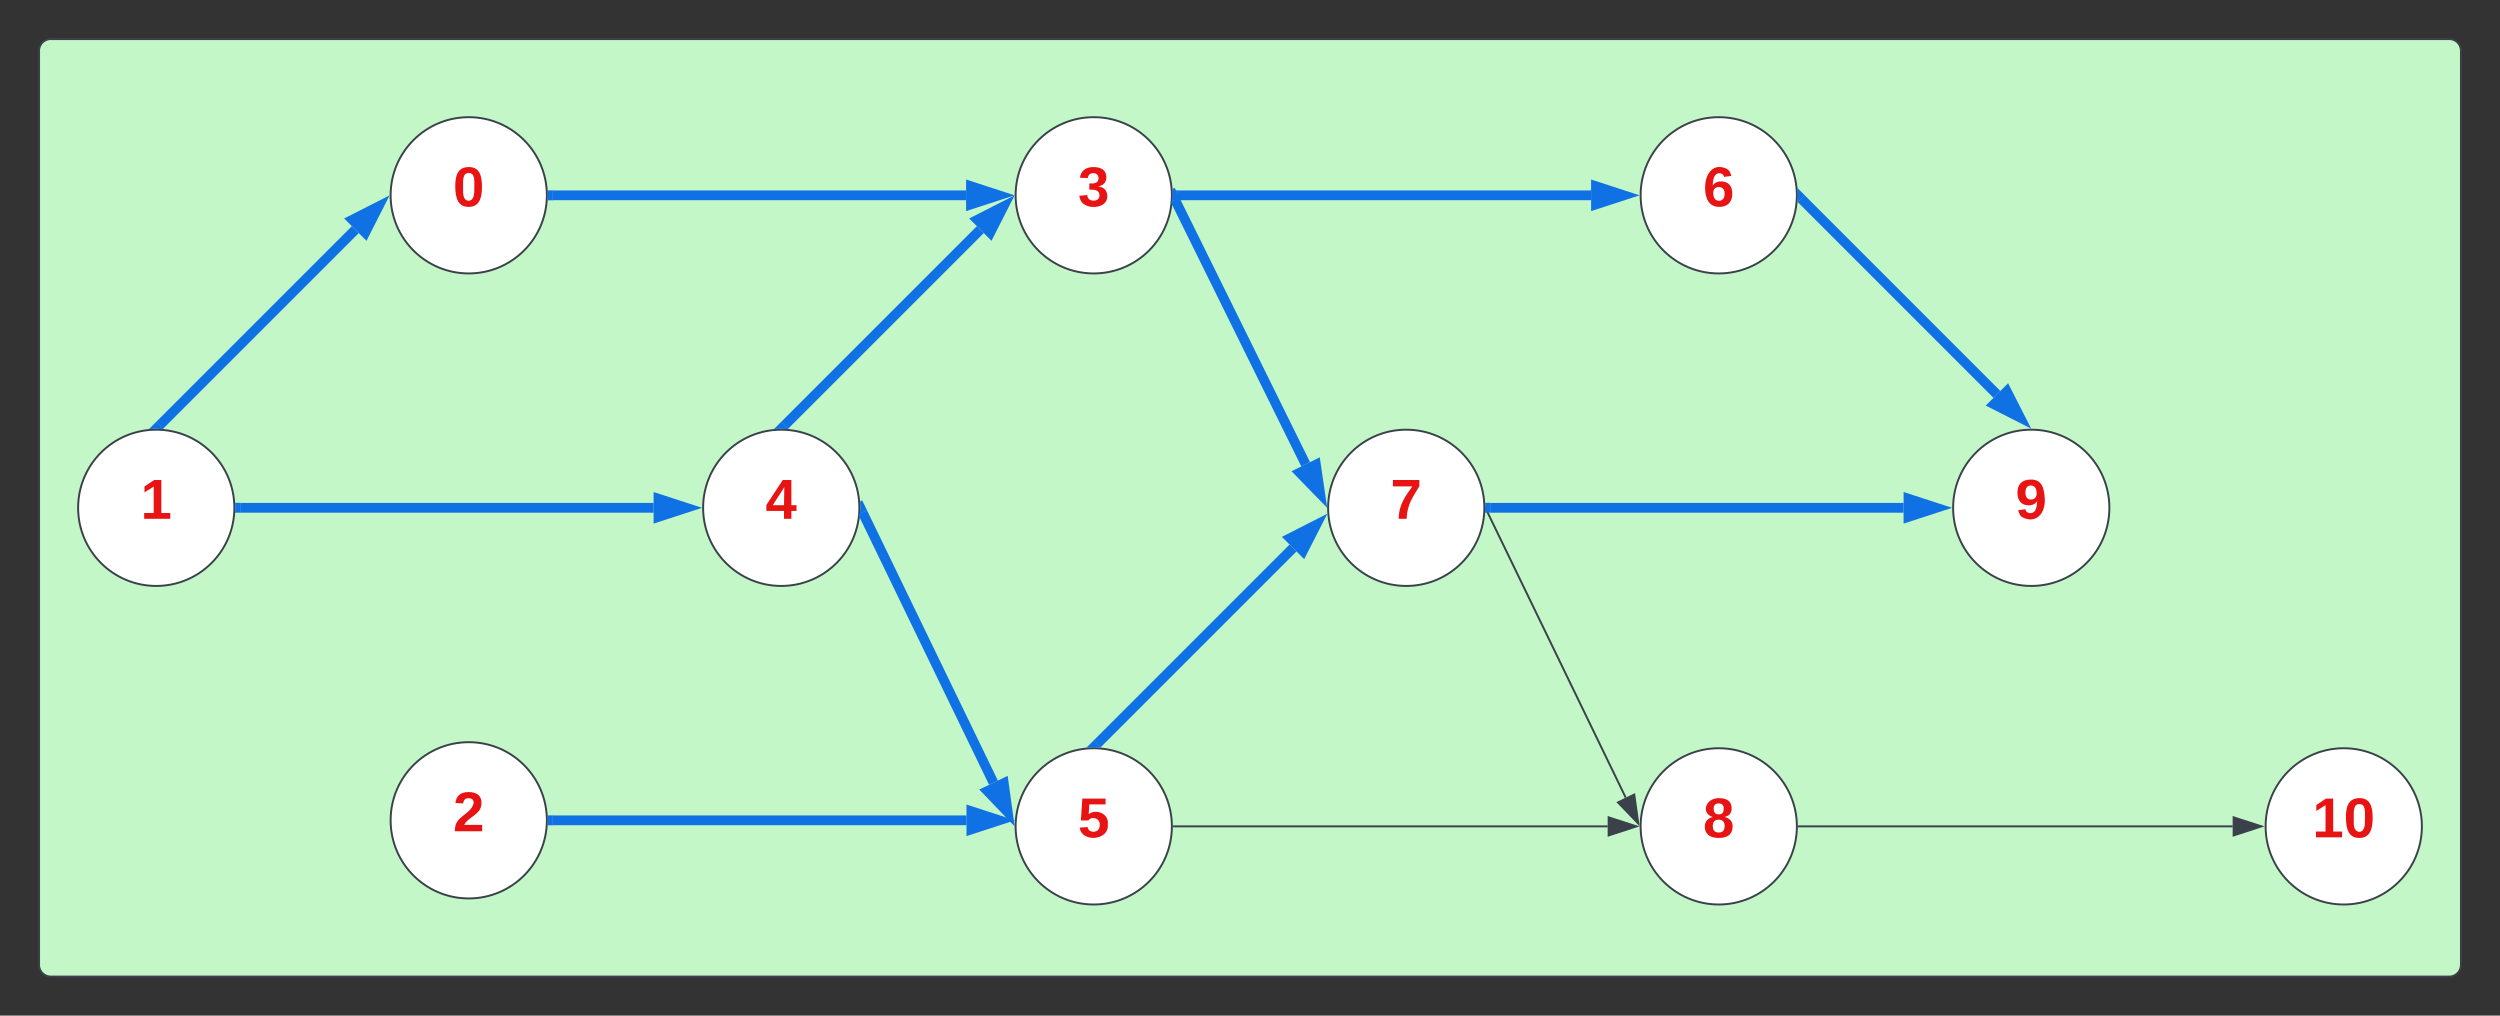 <svg xmlns="http://www.w3.org/2000/svg" xmlns:xlink="http://www.w3.org/1999/xlink" xmlns:lucid="lucid" width="1280" height="520"><rect width="100%" height="100%" fill="#333333" stroke="none"/><g transform="translate(-440 -340)" lucid:page-tab-id="0_0"><path d="M460 366a6 6 0 0 1 6-6h1228a6 6 0 0 1 6 6v468a6 6 0 0 1-6 6H466a6 6 0 0 1-6-6z" stroke="#3a414a" fill="#c3f7c8"/><path d="M720 440c0 22.1-17.9 40-40 40s-40-17.9-40-40 17.9-40 40-40 40 17.9 40 40z" stroke="#3a414a" fill="#fff"/><use xlink:href="#a" transform="matrix(1,0,0,1,645,405) translate(26.975 40.611)"/><path d="M560 600c0 22.1-17.9 40-40 40s-40-17.9-40-40 17.9-40 40-40 40 17.9 40 40z" stroke="#3a414a" fill="#fff"/><use xlink:href="#b" transform="matrix(1,0,0,1,485,565) translate(26.975 40.611)"/><path d="M720 760c0 22.1-17.9 40-40 40s-40-17.9-40-40 17.9-40 40-40 40 17.9 40 40z" stroke="#3a414a" fill="#fff"/><use xlink:href="#c" transform="matrix(1,0,0,1,645,725) translate(26.975 40.611)"/><path d="M880 600c0 22.1-17.9 40-40 40s-40-17.9-40-40 17.9-40 40-40 40 17.9 40 40z" stroke="#3a414a" fill="#fff"/><use xlink:href="#d" transform="matrix(1,0,0,1,805,565) translate(26.975 40.611)"/><path d="M1040 440c0 22.1-17.9 40-40 40s-40-17.9-40-40 17.9-40 40-40 40 17.9 40 40z" stroke="#3a414a" fill="#fff"/><use xlink:href="#e" transform="matrix(1,0,0,1,965,405) translate(26.975 40.611)"/><path d="M1200 600c0 22.1-17.9 40-40 40s-40-17.9-40-40 17.9-40 40-40 40 17.9 40 40z" stroke="#3a414a" fill="#fff"/><use xlink:href="#f" transform="matrix(1,0,0,1,1125,565) translate(26.975 40.611)"/><path d="M1040 763.1c0 22.1-17.9 40-40 40s-40-17.9-40-40c0-22.08 17.9-40 40-40s40 17.92 40 40z" stroke="#3a414a" fill="#fff"/><use xlink:href="#g" transform="matrix(1,0,0,1,965,728.111) translate(26.975 40.611)"/><path d="M1360 440c0 22.1-17.9 40-40 40s-40-17.9-40-40 17.9-40 40-40 40 17.9 40 40z" stroke="#3a414a" fill="#fff"/><use xlink:href="#h" transform="matrix(1,0,0,1,1285,405) translate(26.975 40.611)"/><path d="M1520 600c0 22.1-17.9 40-40 40s-40-17.9-40-40 17.9-40 40-40 40 17.9 40 40z" stroke="#3a414a" fill="#fff"/><use xlink:href="#i" transform="matrix(1,0,0,1,1445,565) translate(26.975 40.611)"/><path d="M1360 763.1c0 22.1-17.9 40-40 40s-40-17.9-40-40c0-22.08 17.9-40 40-40s40 17.92 40 40z" stroke="#3a414a" fill="#fff"/><use xlink:href="#j" transform="matrix(1,0,0,1,1285,728.111) translate(26.975 40.611)"/><path d="M1680 763.1c0 22.1-17.9 40-40 40s-40-17.9-40-40c0-22.08 17.9-40 40-40s40 17.92 40 40z" stroke="#3a414a" fill="#fff"/><use xlink:href="#k" transform="matrix(1,0,0,1,1605,728.111) translate(18.951 40.611)"/><path d="M723 440h211.64" stroke="#1071e5" stroke-width="5" fill="none"/><path d="M723.06 442.5h-2.7l.14-2.5-.1-2.5h2.66z" stroke="#1071e5" stroke-width=".05" fill="#1071e5"/><path d="M951.4 440l-14.26 4.64v-9.28z" stroke="#1071e5" stroke-width="5" fill="#1071e5"/><path d="M1043 440h211.64" stroke="#1071e5" stroke-width="5" fill="none"/><path d="M1043.06 442.5h-2.7l.14-2.5-.1-2.5h2.66z" stroke="#1071e5" stroke-width=".05" fill="#1071e5"/><path d="M1271.4 440l-14.26 4.64v-9.28z" stroke="#1071e5" stroke-width="5" fill="#1071e5"/><path d="M1362.27 441.77l100.15 100.15" stroke="#1071e5" stroke-width="5" fill="none"/><path d="M1364.08 440.05l-3.53 3.53-.26-.25.2-3.32-.1-2.9-.1-.85z" stroke="#1071e5" stroke-width=".05" fill="#1071e5"/><path d="M1474.28 553.78l-13.37-6.8 6.57-6.57z" stroke="#1071e5" stroke-width="5" fill="#1071e5"/><path d="M563 600h211.64" stroke="#1071e5" stroke-width="5" fill="none"/><path d="M563.06 602.5h-2.7l.14-2.5-.1-2.5h2.66z" stroke="#1071e5" stroke-width=".05" fill="#1071e5"/><path d="M791.4 600l-14.26 4.64v-9.28z" stroke="#1071e5" stroke-width="5" fill="#1071e5"/><path d="M521.77 557.73l100.15-100.15" stroke="#1071e5" stroke-width="5" fill="none"/><path d="M523.58 559.45l-.25.26-3.32-.2-2.9.1-.85.1 3.8-3.78z" stroke="#1071e5" stroke-width=".05" fill="#1071e5"/><path d="M633.78 445.72l-6.8 13.37-6.57-6.57z" stroke="#1071e5" stroke-width="5" fill="#1071e5"/><path d="M841.77 557.73l100.15-100.15" stroke="#1071e5" stroke-width="5" fill="none"/><path d="M843.58 559.45l-.25.26-3.32-.2-2.9.1-.85.1 3.8-3.78z" stroke="#1071e5" stroke-width=".05" fill="#1071e5"/><path d="M953.78 445.72l-6.8 13.37-6.57-6.57z" stroke="#1071e5" stroke-width="5" fill="#1071e5"/><path d="M723 760h211.84" stroke="#1071e5" stroke-width="5" fill="none"/><path d="M723.06 762.5h-2.7l.14-2.5-.1-2.5h2.66z" stroke="#1071e5" stroke-width=".05" fill="#1071e5"/><path d="M951.6 760l-14.26 4.64v-9.28z" stroke="#1071e5" stroke-width="5" fill="#1071e5"/><path d="M881.6 602.25l67.07 138.5" stroke="#1071e5" stroke-width="5" fill="none"/><path d="M883.87 601.22l-3.55 1.72.18-2.93-.1-2.9-.05-.36 1.1-.53z" stroke="#1071e5" stroke-width=".05" fill="#1071e5"/><path d="M955.97 755.83L945.57 745l8.36-4.03z" stroke="#1071e5" stroke-width="5" fill="#1071e5"/><path d="M1041 763.1h222.12" stroke="#3a414a" fill="none"/><path d="M1041 763.6h-.53l.03-.48-.02-.5h.53z" stroke="#3a414a" stroke-width=".05" fill="#3a414a"/><path d="M1277.88 763.1l-14.26 4.65v-9.27z" stroke="#3a414a" fill="#3a414a"/><path d="M1001.77 720.84l100.27-100.27" stroke="#1071e5" stroke-width="5" fill="none"/><path d="M1003.58 722.57l-.25.25-3.32-.2-2.9.1-.85.1 3.8-3.8z" stroke="#1071e5" stroke-width=".05" fill="#1071e5"/><path d="M1113.9 608.72l-6.82 13.36-6.55-6.55z" stroke="#1071e5" stroke-width="5" fill="#1071e5"/><path d="M1200.72 600.45l71.64 147.92" stroke="#3a414a" fill="none"/><path d="M1201.17 600.24l-.7.35.03-.6-.04-1.24z" stroke="#3a414a" stroke-width=".05" fill="#3a414a"/><path d="M1278.8 761.65l-10.4-10.8 8.35-4.05z" stroke="#3a414a" fill="#3a414a"/><path d="M1203 600h211.64" stroke="#1071e5" stroke-width="5" fill="none"/><path d="M1203.06 602.5h-2.7l.14-2.5-.1-2.5h2.66z" stroke="#1071e5" stroke-width=".05" fill="#1071e5"/><path d="M1431.4 600l-14.26 4.64v-9.28z" stroke="#1071e5" stroke-width="5" fill="#1071e5"/><path d="M1041.6 442.24l66.9 135.47" stroke="#1071e5" stroke-width="5" fill="none"/><path d="M1043.88 441.2l-3.56 1.75.18-2.94-.1-2.9-.05-.37 1.06-.53z" stroke="#1071e5" stroke-width=".05" fill="#1071e5"/><path d="M1115.92 592.75L1105.45 582l8.3-4.1z" stroke="#1071e5" stroke-width="5" fill="#1071e5"/><path d="M1361 763.1h222.12" stroke="#3a414a" fill="none"/><path d="M1361 763.6h-.53l.03-.48-.02-.5h.53z" stroke="#3a414a" stroke-width=".05" fill="#3a414a"/><path d="M1597.88 763.1l-14.26 4.65v-9.27z" stroke="#3a414a" fill="#3a414a"/><defs><path fill="#e81313" d="M101-251c68 0 84 54 84 127C185-50 166 4 99 4S15-52 14-124c-1-75 17-127 87-127zm-1 216c37-5 36-46 36-89s4-89-36-89c-39 0-36 45-36 89 0 43-3 85 36 89" id="l"/><use transform="matrix(0.08,0,0,0.08,0,0)" xlink:href="#l" id="a"/><path fill="#e81313" d="M23 0v-37h61v-169l-59 37v-38l62-41h46v211h57V0H23" id="m"/><use transform="matrix(0.08,0,0,0.08,0,0)" xlink:href="#m" id="b"/><path fill="#e81313" d="M182-182c0 78-84 86-111 141h115V0H12c-6-101 99-100 120-180 1-22-12-31-33-32-23 0-32 14-35 34l-49-3c5-45 32-70 84-70 51 0 83 22 83 69" id="n"/><use transform="matrix(0.08,0,0,0.08,0,0)" xlink:href="#n" id="c"/><path fill="#e81313" d="M165-50V0h-47v-50H5v-38l105-160h55v161h33v37h-33zm-47-37l2-116L46-87h72" id="o"/><use transform="matrix(0.08,0,0,0.08,0,0)" xlink:href="#o" id="d"/><path fill="#e81313" d="M128-127c34 4 56 21 59 58 7 91-148 94-172 28-4-9-6-17-7-26l51-5c1 24 16 35 40 36 23 0 39-12 38-36-1-31-31-36-65-34v-40c32 2 59-3 59-33 0-20-13-33-34-33s-33 13-35 32l-50-3c6-44 37-68 86-68 50 0 83 20 83 66 0 35-22 52-53 58" id="p"/><use transform="matrix(0.08,0,0,0.08,0,0)" xlink:href="#p" id="e"/><path fill="#e81313" d="M52 0c1-96 47-148 87-207H15v-41h169v40c-36 62-79 113-81 208H52" id="q"/><use transform="matrix(0.08,0,0,0.08,0,0)" xlink:href="#q" id="f"/><path fill="#e81313" d="M139-81c0-46-55-55-73-27H18l9-140h149v37H72l-4 63c44-38 133-4 122 66C201 21 21 35 11-62l49-4c5 18 15 30 39 30 26 0 40-18 40-45" id="r"/><use transform="matrix(0.08,0,0,0.08,0,0)" xlink:href="#r" id="g"/><path fill="#e81313" d="M115-159c48 0 72 30 72 78 0 54-30 85-83 85-64 0-91-50-91-122 0-98 58-163 141-120 15 8 21 24 27 44l-47 6c-5-31-48-31-61-4-7 14-11 33-11 60 9-17 28-27 53-27zM102-35c24 0 36-20 36-45s-11-43-37-43c-23 0-36 14-36 38 0 27 11 50 37 50" id="s"/><use transform="matrix(0.08,0,0,0.08,0,0)" xlink:href="#s" id="h"/><path fill="#e81313" d="M99-251c69 0 84 53 88 123 5 99-61 162-144 118-15-8-21-25-26-45l46-6c4 31 50 33 63 7 7-15 12-36 12-60-9 18-29 28-54 28-48 0-72-32-72-82 0-55 31-83 87-83zm-1 128c24 0 37-16 37-39 0-27-10-51-37-51-25 0-35 19-35 45 0 25 10 45 35 45" id="t"/><use transform="matrix(0.08,0,0,0.08,0,0)" xlink:href="#t" id="i"/><path fill="#e81313" d="M138-131c27 9 52 24 51 61 0 53-36 74-89 74S11-19 11-69c0-35 22-54 51-61-78-25-46-121 38-121 51 0 83 19 83 66 0 30-18 49-45 54zm-38-16c24 0 32-13 32-36 1-23-11-34-32-34-22 0-33 12-32 34 0 22 9 36 32 36zm1 116c27 0 37-17 37-43 0-25-13-39-39-39-24 0-37 15-37 40 0 27 11 42 39 42" id="u"/><use transform="matrix(0.08,0,0,0.08,0,0)" xlink:href="#u" id="j"/><g id="k"><use transform="matrix(0.08,0,0,0.08,0,0)" xlink:href="#m"/><use transform="matrix(0.08,0,0,0.08,16.049,0)" xlink:href="#l"/></g></defs></g></svg>